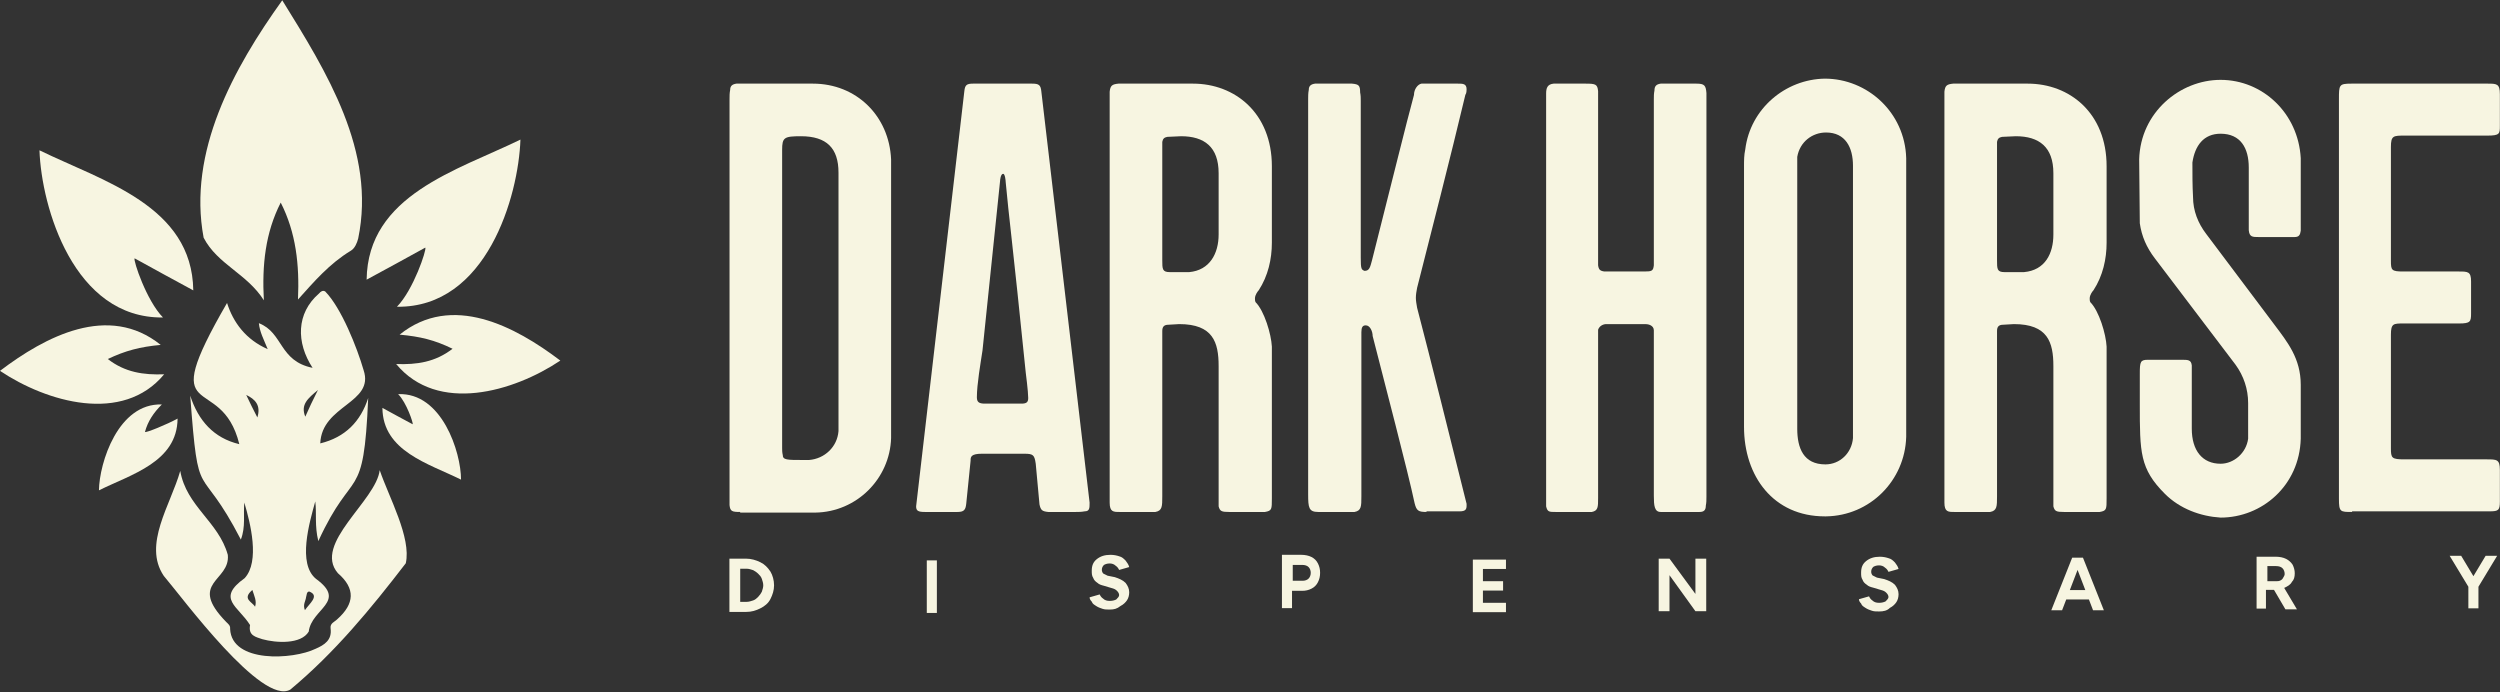 <svg width="2619" height="725" viewBox="0 0 2619 725" fill="none" xmlns="http://www.w3.org/2000/svg">
<rect x="0" y="0" width="2619" height="725" fill="#333333" stroke="none"/>
<path d="M295.695 0.312C342.306 75.479 394.14 158.643 375.255 249.803C374.049 254.601 371.638 260.198 367.62 262.597C345.118 276.191 329.447 294.583 312.169 313.775C313.777 277.391 310.16 243.805 294.087 212.219C278.015 243.805 274.398 277.391 276.408 314.574C258.728 286.587 227.788 276.991 213.322 249.003C196.446 159.043 244.664 71.481 295.695 0.312Z" fill="#F7F5E1"/>
<path d="M418.64 350.565C473.287 306.584 539.587 341.769 587.001 377.753C537.98 410.539 458.42 433.729 415.023 381.352C436.722 382.151 456.009 379.352 474.091 365.359C455.205 356.163 440.338 352.564 418.64 350.565Z" fill="#F7F5E1"/>
<path d="M482.982 502.459C449.229 485.666 401.011 472.872 400.609 427.292C411.458 433.289 421.906 438.887 432.353 444.484C433.157 443.685 425.924 421.694 417.084 412.898C462.891 410.899 482.982 473.671 482.982 502.459Z" fill="#F7F5E1"/>
<path d="M397.774 492.516C407.418 520.903 431.125 563.284 425.098 590.073C388.532 637.652 350.761 683.632 304.15 722.414C274.416 739.607 191.642 626.857 171.551 603.267C149.451 570.481 178.784 528.9 188.829 493.315C195.258 530.499 229.011 546.492 238.654 581.277C241.467 609.264 196.062 609.664 237.047 651.646C239.056 653.645 241.467 655.244 241.065 658.842C242.672 694.827 306.963 691.228 330.67 679.633C339.912 675.635 347.949 670.437 346.341 658.443C345.538 652.845 350.36 651.646 353.172 648.847C371.656 632.454 372.459 616.461 353.976 600.468C327.456 569.682 394.158 524.502 397.774 492.516Z" fill="#F7F5E1"/>
<path d="M335.497 464.509C337.105 424.127 392.555 422.528 380.903 387.743C374.072 364.153 357.597 322.572 340.721 305.379C338.31 303.78 335.899 305.379 334.292 307.378C310.183 328.169 310.183 358.956 327.461 385.344C292.101 378.147 296.923 348.56 271.207 338.565C272.01 347.761 276.43 355.757 280.448 365.753C257.545 355.757 244.285 337.765 237.856 317.374C161.51 449.316 231.427 387.343 250.714 465.309C223.792 458.912 207.719 440.52 199.281 414.531C208.121 532.879 208.121 479.703 252.321 565.265C257.545 551.671 254.732 538.877 255.937 526.482C262.367 548.073 272.412 588.055 256.339 605.647C226.203 627.238 249.508 634.834 261.965 654.826C259.956 666.021 267.992 667.22 274.823 669.619C289.288 673.617 315.406 675.217 323.443 661.623C326.255 637.633 364.026 630.436 331.077 606.447C311.388 590.454 324.246 547.273 330.274 525.283C331.881 538.077 329.47 550.871 333.488 566.864C370.455 486.5 380.903 529.681 385.724 416.93C377.688 441.719 361.615 458.112 335.497 464.509ZM267.188 635.634C264.376 630.436 253.125 627.638 264.376 618.042C266.385 624.439 269.197 629.637 267.188 635.634ZM269.599 437.321C265.179 428.925 261.563 421.328 257.947 413.732C267.188 418.13 273.617 424.527 269.599 437.321ZM323.845 619.641C335.497 624.039 323.845 632.435 319.425 639.232C317.014 633.235 320.228 629.637 320.63 625.638C321.434 623.239 321.032 620.041 323.845 619.641ZM319.826 436.522C314.603 423.727 322.639 417.33 333.086 408.534C327.461 419.729 323.845 427.326 319.826 436.522Z" fill="#F7F5E1"/>
<path d="M545.207 146.234C478.907 178.62 385.284 204.209 384.078 292.97C405.374 281.375 425.465 270.58 445.556 259.385C447.163 261.384 433.1 303.765 415.822 321.357C509.847 322.557 543.198 205.408 545.207 146.234Z" fill="#F7F5E1"/>
<path d="M168.361 361.323C113.714 317.342 47.414 352.527 0 388.511C49.022 421.297 128.582 444.486 171.978 392.109C150.28 392.909 130.992 390.11 112.911 376.116C131.394 367.32 146.663 363.322 168.361 361.323Z" fill="#F7F5E1"/>
<path d="M103.656 513.678C137.409 496.885 185.627 484.091 186.029 438.511C175.18 444.508 152.678 453.704 151.874 452.505C154.687 441.71 160.714 432.514 169.554 423.717C123.747 422.118 104.058 484.891 103.656 513.678Z" fill="#F7F5E1"/>
<path d="M41.352 157.461C107.651 189.847 201.275 215.435 202.48 304.196C181.184 292.601 161.093 281.806 141.002 270.611C139.395 272.61 153.459 314.992 170.737 332.584C77.113 333.783 43.361 216.635 41.352 157.461Z" fill="#F7F5E1"/>
<path d="M775.41 536.337C766.882 536.337 764.914 535.681 764.258 529.121V104.01C764.258 100.73 764.258 97.45 764.914 94.17C764.914 90.234 766.882 88.265 771.474 87.609H851.51C897.433 87.609 931.547 121.723 933.515 166.99V458.925C932.203 501.568 897.433 536.337 854.135 536.993H775.41V536.337ZM878.408 451.709V180.766C878.408 155.181 865.943 142.716 839.046 142.716C821.333 142.716 819.365 144.028 819.365 157.149V469.422C819.365 471.39 819.365 474.014 820.021 476.638C820.021 481.886 824.613 481.887 841.014 481.887H847.574C863.975 480.574 877.096 468.11 878.408 451.709Z" fill="#F7F5E1"/>
<path d="M1098.16 536.337C1091.6 535.681 1090.29 534.369 1088.97 528.465L1085.04 485.823C1083.73 476.638 1082.41 475.326 1073.23 475.326H1028.62C1017.47 475.326 1016.81 478.606 1016.81 481.887V482.543L1012.22 527.809C1011.56 534.369 1009.59 536.337 1003.03 536.337H968.919C961.702 536.337 959.734 535.025 959.734 530.433L1010.25 95.482C1010.91 88.921 1012.87 87.609 1019.43 87.609H1081.1C1088.32 87.609 1090.29 88.921 1090.94 96.138L1141.46 526.497C1141.46 532.401 1141.46 535.681 1136.21 535.681C1132.93 536.337 1129.65 536.337 1127.02 536.337H1098.16ZM1077.16 416.939C1077.16 410.379 1074.54 390.042 1074.54 390.042C1060.76 254.242 1056.83 226.689 1053.55 190.607C1053.55 189.295 1052.89 182.078 1050.92 182.078C1048.3 182.078 1047.64 188.639 1047.64 189.951L1029.27 367.08C1027.31 380.201 1023.37 402.506 1023.37 416.283C1023.37 421.531 1025.99 422.843 1031.9 422.843H1069.95C1075.2 422.843 1077.16 421.531 1077.16 416.939Z" fill="#F7F5E1"/>
<path d="M1287.79 536.337C1279.92 536.337 1277.95 535.681 1276.64 530.433V383.481C1276.64 358.552 1270.74 339.527 1235.31 339.527L1224.16 340.183C1219.57 340.183 1217.6 342.151 1217.6 346.743V519.937C1217.6 530.433 1217.6 535.025 1210.38 536.337H1172.99C1166.43 536.337 1162.49 536.337 1162.49 526.497V96.138C1163.15 89.578 1165.12 88.265 1171.68 87.609H1249.74C1293.7 87.609 1332.41 118.443 1332.41 174.206V254.242C1332.41 271.299 1328.47 289.012 1318.63 304.101C1317.97 304.757 1314.69 308.693 1314.69 312.629C1314.69 313.942 1314.69 315.254 1315.35 316.566C1324.53 325.75 1331.75 350.023 1332.41 363.144V521.905C1332.41 533.713 1332.41 535.025 1325.19 536.337H1287.79ZM1276.64 245.714V181.422C1276.64 153.869 1261.55 142.716 1237.28 142.716L1222.85 143.372C1219.57 144.028 1218.26 145.34 1217.6 148.621V272.611C1217.6 281.796 1217.6 285.076 1225.47 285.076H1245.81C1267.46 283.108 1276.64 265.395 1276.64 245.714Z" fill="#F7F5E1"/>
<path d="M1494.41 536.337C1485.88 536.337 1483.92 535.025 1481.95 527.153C1474.73 493.039 1450.46 401.194 1437.99 351.992C1437.99 347.399 1435.37 340.839 1430.78 340.839C1427.5 340.839 1426.18 342.807 1426.18 348.055V519.937C1426.18 530.433 1426.18 535.025 1418.97 536.337H1380.92C1371.08 536.337 1370.42 531.745 1370.42 517.969V103.354C1370.42 100.73 1370.42 97.45 1371.08 94.17C1371.08 90.234 1373.05 88.265 1377.64 87.609H1416.34C1423.56 88.265 1424.87 89.577 1424.87 96.794C1425.53 100.074 1425.53 102.698 1425.53 105.978V269.987C1425.53 281.796 1426.18 282.452 1429.47 283.764C1434.71 283.764 1435.37 279.828 1437.34 272.611C1459.64 184.703 1472.76 130.908 1481.29 99.418C1481.29 93.514 1485.23 88.265 1489.16 87.609H1527.21C1532.46 87.609 1536.4 87.609 1536.4 93.514C1536.4 94.826 1536.4 97.45 1535.09 99.418C1520 163.053 1497.69 249.65 1484.57 301.477C1483.92 304.757 1483.26 308.693 1483.26 311.973C1483.26 315.254 1483.92 318.534 1484.57 322.47C1499 377.577 1519.34 459.581 1536.4 527.809V529.777C1536.4 533.713 1535.09 535.681 1529.18 535.681H1494.41V536.337Z" fill="#F7F5E1"/>
<path d="M1739.77 536.337C1733.21 536.337 1732.56 529.777 1732.56 519.28V346.087C1732.56 340.839 1726.65 339.527 1724.03 339.527H1682.7C1679.42 339.527 1675.48 341.495 1674.17 345.431V521.905C1674.17 531.089 1674.17 535.025 1667.61 536.337H1629.56C1623 536.337 1621.03 536.337 1619.72 530.433V98.106C1619.72 92.202 1621.03 88.265 1627.59 87.609H1661.05C1671.55 87.609 1673.51 88.265 1674.17 95.482V277.86C1674.83 282.452 1676.14 283.764 1680.73 284.42H1722.72C1730.59 284.42 1731.9 283.764 1732.56 277.86V104.01C1732.56 100.73 1732.56 98.106 1733.21 94.826C1733.21 90.234 1735.18 88.265 1739.77 87.609H1777.17C1785.7 87.609 1787.01 89.578 1787.66 97.45V520.593C1787.66 523.873 1787.66 526.497 1787.01 529.777C1787.01 534.369 1785.04 536.337 1780.45 536.337H1739.77Z" fill="#F7F5E1"/>
<path d="M1911.66 540.951C1857.86 540.951 1827.03 498.965 1827.03 447.138V173.572C1827.03 168.323 1827.03 162.419 1828.34 156.515C1833.59 113.873 1870.33 83.039 1911.66 82.383C1956.27 82.383 1995.63 117.809 1996.94 165.699V457.635C1995.63 503.557 1958.89 540.295 1912.97 540.951H1911.66ZM1941.18 458.947V173.572C1941.18 154.547 1933.31 138.802 1912.97 138.802C1898.54 138.802 1885.42 148.642 1882.79 164.387V449.107C1882.79 469.444 1889.35 486.5 1912.32 486.5C1927.4 486.5 1939.87 474.692 1941.18 458.947Z" fill="#F7F5E1"/>
<path d="M2162.27 536.337C2154.4 536.337 2152.43 535.681 2151.12 530.433V383.481C2151.12 358.552 2145.21 339.527 2109.79 339.527L2098.64 340.183C2094.04 340.183 2092.08 342.151 2092.08 346.743V519.937C2092.08 530.433 2092.08 535.025 2084.86 536.337H2047.47C2040.91 536.337 2036.97 536.337 2036.97 526.497V96.138C2037.62 89.578 2039.59 88.265 2046.15 87.609H2124.22C2168.18 87.609 2206.88 118.443 2206.88 174.206V254.242C2206.88 271.299 2202.95 289.012 2193.11 304.101C2192.45 304.757 2189.17 308.693 2189.17 312.629C2189.17 313.942 2189.17 315.254 2189.82 316.566C2199.01 325.75 2206.23 350.023 2206.88 363.144V521.905C2206.88 533.713 2206.88 535.025 2199.67 536.337H2162.27ZM2151.12 245.714V181.422C2151.12 153.869 2136.03 142.716 2111.76 142.716L2097.32 143.372C2094.04 144.028 2092.73 145.34 2092.08 148.621V272.611C2092.08 281.796 2092.08 285.076 2099.95 285.076H2120.29C2142.59 283.108 2151.12 265.395 2151.12 245.714Z" fill="#F7F5E1"/>
<path d="M2267.9 517.303C2241.66 491.062 2241.66 474.005 2241.66 423.49V391.345C2241.66 378.88 2242.31 376.912 2250.18 376.912H2285.61C2292.17 376.912 2295.45 376.912 2296.11 382.816V449.076C2296.11 472.037 2307.26 485.814 2326.28 485.814C2340.06 485.814 2353.18 474.661 2355.15 459.572V422.178C2355.15 407.745 2350.56 393.969 2342.03 382.16L2257.4 270.634C2248.87 259.481 2243.62 247.673 2241.66 233.896L2241 166.981C2242.31 117.778 2283.64 83.664 2326.28 83.664C2370.24 83.664 2407.63 118.434 2410.26 165.668V241.769C2409.6 246.361 2408.29 248.329 2403.7 248.329H2366.3C2359.74 248.329 2356.46 248.329 2355.81 241.113V175.509C2355.81 155.172 2347.28 140.083 2326.28 140.083C2308.57 140.083 2299.39 152.548 2296.76 170.261C2296.76 182.725 2296.76 194.534 2297.42 206.343C2297.42 220.775 2302.67 233.896 2311.2 245.049C2334.81 276.538 2358.43 308.028 2382.7 340.174C2396.48 358.543 2410.26 375.6 2410.26 403.153V459.572C2408.94 508.775 2369.58 542.233 2326.28 542.233C2305.29 540.921 2283.64 533.048 2267.9 517.303Z" fill="#F7F5E1"/>
<path d="M2464.04 536.337C2451.58 536.337 2450.27 536.337 2450.27 522.561V104.01C2450.27 88.921 2450.27 87.609 2463.39 87.609H2605.75C2615.59 87.609 2618.87 87.609 2618.87 98.762V131.564C2618.87 140.092 2618.87 142.06 2605.75 142.06H2519.15C2507.34 142.06 2504.72 142.06 2504.72 153.869V273.267C2504.72 283.108 2505.37 284.42 2517.84 284.42H2575.57C2585.41 284.42 2588.69 284.42 2588.69 294.917V328.374C2588.69 336.903 2588.03 338.871 2576.22 338.871H2517.84C2507.34 338.871 2504.72 338.871 2504.72 350.68V469.422C2504.72 479.918 2505.37 481.23 2519.15 481.23H2605.09C2615.59 481.23 2618.87 481.231 2618.87 492.383V525.185C2618.87 534.369 2617.55 535.681 2608.37 535.681H2464.04V536.337Z" fill="#F7F5E1"/>
<path d="M764.133 640.305V585.234H781.484C786.764 585.234 792.045 586.743 796.571 589.006C801.098 591.269 804.115 594.287 807.133 598.813C809.396 602.585 810.905 607.866 810.905 613.147C810.905 618.427 809.396 622.954 807.133 627.48C804.869 632.006 801.098 635.024 796.571 637.287C792.045 639.55 787.519 641.059 781.484 641.059H764.133V640.305ZM775.449 630.497H782.238C784.501 630.497 786.764 629.743 789.027 628.989C791.291 628.234 792.799 626.726 794.308 625.217C795.817 623.708 797.326 621.445 798.08 619.936C798.834 617.673 799.589 615.41 799.589 613.147C799.589 610.884 798.834 608.62 798.08 606.357C797.326 604.094 795.817 602.585 794.308 601.076C792.799 599.568 790.536 598.059 789.027 597.305C786.764 596.55 784.501 595.796 782.238 595.796H775.449V630.497Z" fill="#F7F5E1"/>
<path d="M981.468 587.055H970.906V642.125H981.468V587.055Z" fill="#F7F5E1"/>
<path d="M1162.59 638.567C1159.57 638.567 1157.31 638.568 1155.05 637.813C1152.78 637.059 1150.52 636.304 1148.26 634.795C1146 633.287 1144.49 632.532 1143.73 630.269C1142.22 628.761 1141.47 627.252 1141.47 625.743L1152.03 622.725C1152.78 624.234 1153.54 625.743 1155.8 627.252C1157.31 628.76 1159.57 629.515 1162.59 629.515C1165.61 629.515 1167.87 628.76 1169.38 628.006C1170.89 626.497 1172.4 624.988 1172.4 623.48C1172.4 621.971 1171.64 620.462 1170.14 618.954C1168.63 617.445 1167.12 616.69 1164.1 615.936L1156.56 613.673C1153.54 612.918 1151.28 612.164 1149.77 610.655C1147.5 609.147 1146 607.638 1145.24 605.375C1143.73 603.111 1143.73 600.848 1143.73 597.831C1143.73 592.55 1145.24 588.778 1149.01 585.76C1152.78 582.743 1157.31 581.234 1163.35 581.234C1167.12 581.234 1170.14 581.989 1172.4 582.743C1175.42 583.497 1176.92 585.006 1179.19 587.269C1180.7 589.533 1182.21 591.041 1182.96 594.059L1172.4 597.076C1171.64 595.567 1170.89 594.059 1168.63 592.55C1167.12 591.041 1164.85 590.287 1162.59 590.287C1159.57 590.287 1158.07 591.041 1156.56 591.796C1155.05 593.304 1154.29 594.813 1154.29 597.076C1154.29 598.585 1155.05 600.094 1155.8 600.848C1157.31 601.603 1158.82 602.357 1160.33 603.111L1167.87 604.62C1172.4 606.129 1176.17 607.638 1179.19 610.655C1181.45 613.673 1182.96 616.69 1182.96 620.462C1182.96 623.48 1182.21 626.497 1180.7 628.76C1179.19 631.024 1176.92 633.287 1173.91 634.795C1170.14 637.813 1167.12 638.567 1162.59 638.567Z" fill="#F7F5E1"/>
<path d="M1342.96 636.305V581.234H1363.33C1367.1 581.234 1370.87 581.989 1373.89 583.498C1376.91 585.006 1379.17 587.27 1380.68 590.287C1382.19 593.305 1382.94 596.322 1382.94 600.094C1382.94 603.866 1382.19 606.884 1380.68 609.901C1379.17 612.919 1376.91 615.182 1373.89 616.69C1370.87 618.199 1367.86 618.954 1364.08 618.954H1353.52V637.059H1342.96V636.305ZM1354.28 608.392H1364.84C1367.1 608.392 1369.36 607.638 1370.87 606.129C1372.38 604.62 1373.14 602.357 1373.14 600.094C1373.14 597.831 1372.38 595.568 1370.87 594.059C1369.36 592.55 1367.1 591.796 1364.08 591.796H1354.28V608.392Z" fill="#F7F5E1"/>
<path d="M1542.95 641.305V586.234H1577.65V596.041H1553.51V608.866H1574.63V618.673H1553.51V631.497H1577.65V641.305H1542.95Z" fill="#F7F5E1"/>
<path d="M1737.65 640.305V585.234H1748.96L1776.12 622.199V585.234H1787.44V640.305H1776.12L1748.96 602.585V640.305H1737.65Z" fill="#F7F5E1"/>
<path d="M1968.56 640.567C1965.54 640.567 1963.28 640.568 1961.02 639.813C1958.75 639.059 1956.49 638.304 1954.23 636.795C1951.96 635.287 1950.46 634.532 1949.7 632.269C1948.19 630.761 1947.44 629.252 1947.44 627.743L1958 624.725C1958.75 626.234 1959.51 627.743 1961.77 629.252C1963.28 630.76 1965.54 631.515 1968.56 631.515C1971.58 631.515 1973.84 630.76 1975.35 630.006C1976.86 628.497 1978.37 626.988 1978.37 625.48C1978.37 623.971 1977.61 622.462 1976.1 620.954C1974.6 619.445 1973.09 618.69 1970.07 617.936L1962.53 615.673C1959.51 614.918 1957.24 614.164 1955.74 612.655C1953.47 611.147 1951.96 609.638 1951.21 607.375C1949.7 605.111 1949.7 602.848 1949.7 599.831C1949.7 594.55 1951.21 590.778 1954.98 587.76C1958.75 584.743 1963.28 583.234 1969.31 583.234C1973.09 583.234 1976.1 583.989 1978.37 584.743C1981.38 585.497 1982.89 587.006 1985.16 589.269C1986.67 591.533 1988.17 593.041 1988.93 596.059L1978.37 599.076C1977.61 597.567 1976.86 596.059 1974.6 594.55C1973.09 593.041 1970.82 592.287 1968.56 592.287C1965.54 592.287 1964.03 593.041 1962.53 593.796C1961.02 595.304 1960.26 596.813 1960.26 599.076C1960.26 600.585 1961.02 602.094 1961.77 602.848C1963.28 603.603 1964.79 604.357 1966.3 605.111L1973.84 606.62C1978.37 608.129 1982.14 609.638 1985.16 612.655C1987.42 615.673 1988.93 618.69 1988.93 622.462C1988.93 625.48 1988.17 628.497 1986.67 630.76C1985.16 633.024 1982.89 635.287 1979.88 636.795C1976.86 639.813 1973.09 640.567 1968.56 640.567Z" fill="#F7F5E1"/>
<path d="M2148.93 639.305L2170.81 584.234H2181.37L2160.25 639.305H2148.93ZM2159.49 618.182H2194.19V627.989H2159.49V618.182ZM2192.68 639.305L2171.56 584.234H2182.12L2204 639.305H2192.68Z" fill="#F7F5E1"/>
<path d="M2364 638.305V583.234H2384.37C2388.14 583.234 2391.91 583.989 2394.93 585.498C2397.95 587.006 2400.21 589.269 2401.72 591.533C2403.23 594.55 2403.98 597.568 2403.98 600.585C2403.98 604.357 2403.23 607.375 2400.96 609.638C2399.46 612.655 2396.44 614.164 2393.42 615.673C2390.4 617.182 2386.63 617.936 2382.86 617.936H2373.81V637.55H2364V638.305ZM2374.56 608.884H2384.37C2385.88 608.884 2387.39 608.884 2388.89 608.129C2390.4 607.375 2391.16 606.62 2391.91 605.112C2392.67 603.603 2393.42 602.849 2393.42 601.34C2393.42 599.077 2392.67 596.813 2391.16 595.305C2389.65 593.796 2387.39 593.041 2384.37 593.041H2375.32V608.884H2374.56ZM2394.18 638.305L2381.35 616.427L2389.65 610.392L2406.25 638.305H2394.18Z" fill="#F7F5E1"/>
<path d="M2585.86 614.673L2566.24 582.234H2578.31L2596.42 612.41L2585.86 614.673ZM2585.86 610.901H2596.42V637.305H2585.86V610.901ZM2596.42 614.673L2585.86 612.41L2603.96 582.234H2616.03L2596.42 614.673Z" fill="#F7F5E1"/>
</svg>
